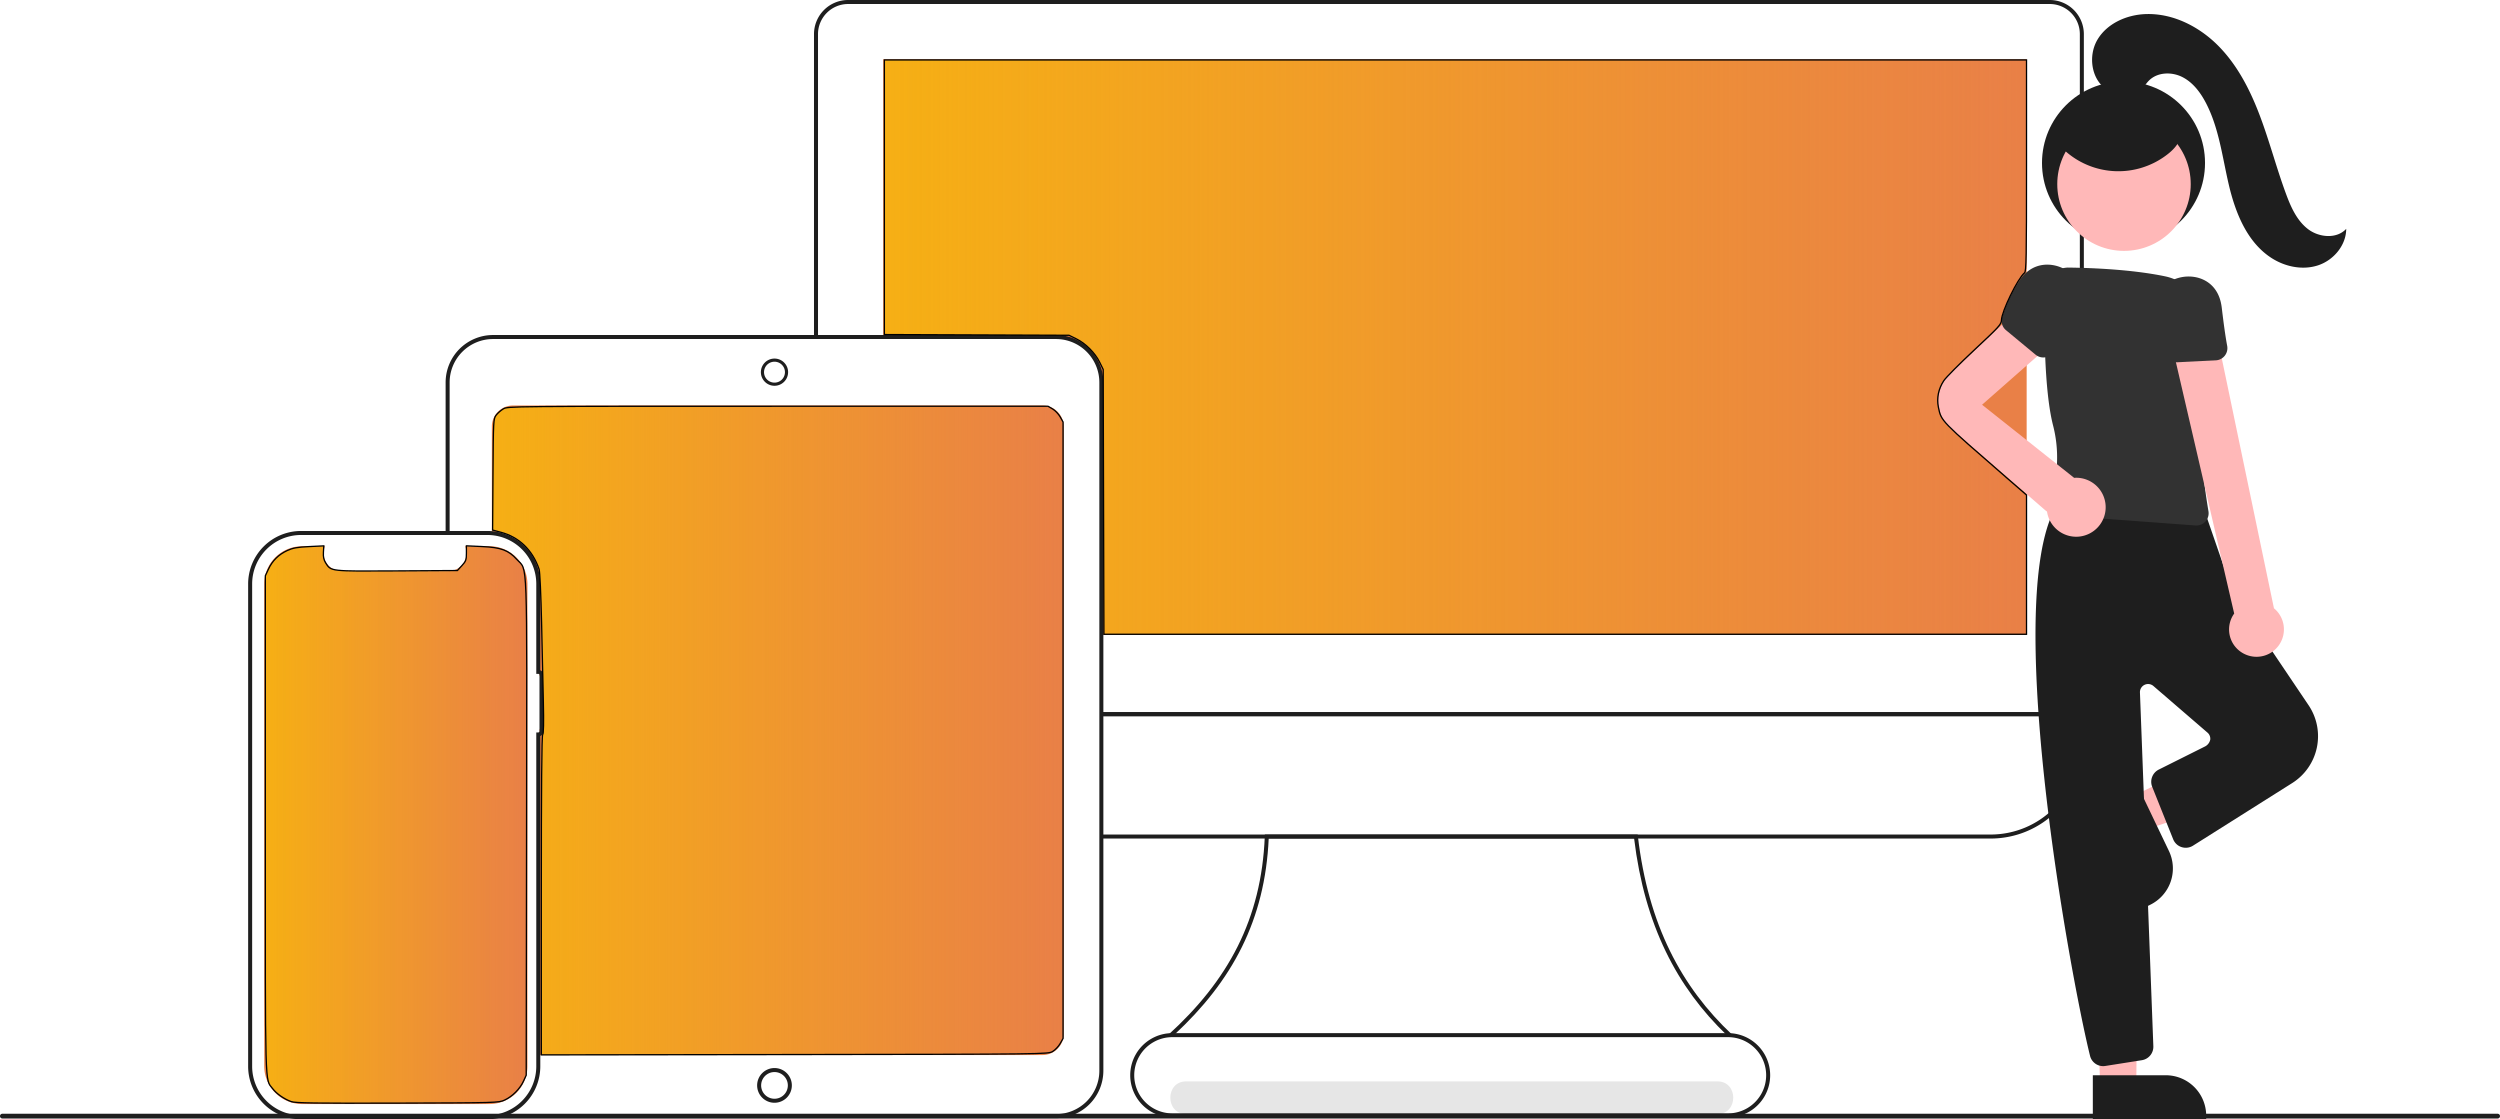 <?xml version="1.0" encoding="UTF-8" standalone="no"?>
<svg
   xmlns:dc="http://purl.org/dc/elements/1.1/"
   xmlns:cc="http://creativecommons.org/ns#"
   xmlns:rdf="http://www.w3.org/1999/02/22-rdf-syntax-ns#"
   xmlns:svg="http://www.w3.org/2000/svg"
   xmlns="http://www.w3.org/2000/svg"
   xmlns:xlink="http://www.w3.org/1999/xlink"
   xmlns:sodipodi="http://sodipodi.sourceforge.net/DTD/sodipodi-0.dtd"
   xmlns:inkscape="http://www.inkscape.org/namespaces/inkscape"
   inkscape:version="1.0 (4035a4fb49, 2020-05-01)"
   sodipodi:docname="pic1.svg"
   version="1.1"
   viewBox="0 0 920.109 411.952"
   height="411.952"
   width="920.109"
   data-name="Layer 1"
   id="b849a2f0-74e0-42be-b224-12e88fa50e48">
  <defs
     id="defs59">
    <linearGradient
       id="linearGradient1152"
       inkscape:collect="always">
      <stop
         id="stop1148"
         offset="0"
         style="stop-color:#f6af14;stop-opacity:1;" />
      <stop
         id="stop1150"
         offset="1"
         style="stop-color:#f6af14;stop-opacity:0;" />
    </linearGradient>
    <linearGradient
       id="linearGradient1142"
       inkscape:collect="always">
      <stop
         id="stop1138"
         offset="0"
         style="stop-color:#f6af14;stop-opacity:1;" />
      <stop
         id="stop1140"
         offset="1"
         style="stop-color:#f6af14;stop-opacity:0;" />
    </linearGradient>
    <linearGradient
       id="linearGradient1132"
       inkscape:collect="always">
      <stop
         id="stop1128"
         offset="0"
         style="stop-color:#f6af14;stop-opacity:1;" />
      <stop
         id="stop1130"
         offset="1"
         style="stop-color:#f6af14;stop-opacity:0;" />
    </linearGradient>
    <linearGradient
       gradientUnits="userSpaceOnUse"
       y2="127.748"
       x2="746.087"
       y1="127.748"
       x1="325.243"
       id="linearGradient1134"
       xlink:href="#linearGradient1132"
       inkscape:collect="always" />
    <linearGradient
       gradientUnits="userSpaceOnUse"
       y2="268.88"
       x2="391.498"
       y1="268.88"
       x1="181.061"
       id="linearGradient1144"
       xlink:href="#linearGradient1142"
       inkscape:collect="always" />
    <linearGradient
       gradientUnits="userSpaceOnUse"
       y2="303.452"
       x2="194.108"
       y1="303.452"
       x1="97.408"
       id="linearGradient1154"
       xlink:href="#linearGradient1152"
       inkscape:collect="always" />
  </defs>
  <sodipodi:namedview
     inkscape:current-layer="b849a2f0-74e0-42be-b224-12e88fa50e48"
     inkscape:window-maximized="1"
     inkscape:window-y="-8"
     inkscape:window-x="-8"
     inkscape:cy="121.56234"
     inkscape:cx="352.70948"
     inkscape:zoom="0.73089185"
     showgrid="false"
     id="namedview57"
     inkscape:window-height="1057"
     inkscape:window-width="1920"
     inkscape:pageshadow="2"
     inkscape:pageopacity="0"
     guidetolerance="10"
     gridtolerance="10"
     objecttolerance="10"
     borderopacity="1"
     bordercolor="#666666"
     pagecolor="#ffffff" />
  <path
     id="path2"
     fill="#e6e6e6"
     transform="translate(-139.946 -244.024)"
     d="M576.472,654.024H772.063c7.721,0,7.734-12,0-12H576.472c-7.721,0-7.734,12,0,12Z" />
  <path
     id="path4"
     fill="#e98047"
     transform="translate(-139.946 -244.024)"
     d="M523.665,393.255H328.732a7.777,7.777,0,0,0-7.767,7.767v38.725C330.688,439.976,337,448,338.529,457.741v35.107h.738a.444.444,0,0,1,.443.443v18.681a.444.444,0,0,1-.443.443h-.738V625.323c0,2.481-.025,7.007-.025,7.007H523.665a7.777,7.777,0,0,0,7.767-7.767V401.022A7.777,7.777,0,0,0,523.665,393.255Z" />
  <path
     style="fill-opacity:1;fill:#e98047;opacity:1;fill-rule:evenodd"
     id="path6"
     fill="#e98047"
     transform="translate(-139.946 -244.024)"
     d="M885.845,265.834V477.735H544.914V384.439a15.993,15.993,0,0,0-15.978-15.977H464.998V265.834Z" />
  <path
     style="fill:#1e1e1e;fill-opacity:1"
     id="path8"
     fill="#3f3d56"
     transform="translate(-139.946 -244.024)"
     d="M906.895,507.607H545.295v-1.477H905.418V256.576a11.088,11.088,0,0,0-11.075-11.075H452.084a11.088,11.088,0,0,0-11.075,11.075V367.505h-1.477V256.576a12.566,12.566,0,0,1,12.552-12.552h442.259A12.566,12.566,0,0,1,906.895,256.576Z" />
  <path
     style="fill:#1e1e1e;fill-opacity:1"
     id="path10"
     fill="#3f3d56"
     transform="translate(-139.946 -244.024)"
     d="M872.632,552.645H545.295v-1.477H872.632A32.823,32.823,0,0,0,905.418,518.383V507.607H545.295v-1.477H906.895V518.383A34.301,34.301,0,0,1,872.632,552.645Z" />
  <path
     style="fill:#1e1e1e;fill-opacity:1"
     id="path12"
     fill="#3f3d56"
     transform="translate(-139.946 -244.024)"
     d="M775.485,625.002c-18.248-17.522-30.252-40.384-34.111-72.356H606.885c-1.368,29.912-13.296,52.345-34.813,72.278l-2.273.079c22.199-20.118,34.427-42.716,35.641-73.125l.028-.709h137.219l.076.653c3.79,32.514,16.045,55.523,34.743,73.062Z" />
  <path
     style="fill:#1e1e1e;fill-opacity:1"
     id="path14"
     fill="#3f3d56"
     transform="translate(-139.946 -244.024)"
     d="M528.58,655.548H321.407v-1.477H528.58a15.995,15.995,0,0,0,15.977-15.977V384.778A15.995,15.995,0,0,0,528.58,368.801H321.407a15.995,15.995,0,0,0-15.977,15.977v54.667H303.953V384.778a17.473,17.473,0,0,1,17.453-17.453H528.58a17.473,17.473,0,0,1,17.453,17.453V638.095A17.473,17.473,0,0,1,528.58,655.548Z" />
  <path
     style="fill:#1e1e1e;fill-opacity:1"
     id="path16"
     fill="#3f3d56"
     transform="translate(-139.946 -244.024)"
     d="M424.993,386.007A5.007,5.007,0,1,1,430,381,5.012,5.012,0,0,1,424.993,386.007Zm0-8.856a3.849,3.849,0,1,0,3.849,3.849A3.854,3.854,0,0,0,424.993,377.151Z" />
  <path
     style="fill:#1e1e1e;fill-opacity:1"
     id="path18"
     fill="#3f3d56"
     transform="translate(-139.946 -244.024)"
     d="M424.993,649.888a6.388,6.388,0,1,1,6.388-6.389A6.396,6.396,0,0,1,424.993,649.888Zm0-11.3a4.912,4.912,0,1,0,4.912,4.912A4.917,4.917,0,0,0,424.993,638.588Z" />
  <path
     style="fill:#1e1e1e;fill-opacity:1"
     id="path20"
     fill="#3f3d56"
     transform="translate(-139.946 -244.024)"
     d="M319.326,655.976h-68.58A19.495,19.495,0,0,1,231.273,636.503V458.919a19.495,19.495,0,0,1,19.473-19.473h68.58a19.495,19.495,0,0,1,19.473,19.473v31.779a1.923,1.923,0,0,1,1.182,1.772l-0,20.678a1.923,1.923,0,0,1-1.182,1.772V636.503A19.495,19.495,0,0,1,319.326,655.976ZM250.746,440.922a18.017,18.017,0,0,0-17.997,17.996V636.503a18.017,18.017,0,0,0,17.997,17.997h68.58A18.017,18.017,0,0,0,337.323,636.503V513.592h.738a.444.444,0,0,0,.443-.443l0-20.678a.444.444,0,0,0-.443-.443h-.738V458.919a18.017,18.017,0,0,0-17.996-17.996Z" />
  <path
     id="path22"
     fill="#e98047"
     transform="translate(-139.946 -244.024)"
     d="M320.082,445.058h-8.952a6.647,6.647,0,0,1-6.154,9.158H265.687a6.647,6.647,0,0,1-6.154-9.158h-8.361a13.991,13.991,0,0,0-13.991,13.991V636.373a13.991,13.991,0,0,0,13.991,13.991h68.91a13.991,13.991,0,0,0,13.991-13.991h0V459.049A13.991,13.991,0,0,0,320.082,445.058Z" />
  <path
     style="fill:#1e1e1e;fill-opacity:1"
     id="path24"
     fill="#3f3d56"
     transform="translate(-139.946 -244.024)"
     d="M1059.175,655.687H140.825a.879.879,0,1,1,0-1.758h918.351a.879.879,0,1,1,0,1.758Z" />
  <path
     style="fill:#1e1e1e;fill-opacity:1"
     id="path26"
     fill="#3f3d56"
     transform="translate(-139.946 -244.024)"
     d="M775.941,655.273H571.424a15.505,15.505,0,1,1,0-31.01H775.941a15.505,15.505,0,0,1,0,31.01ZM571.424,625.74a14.028,14.028,0,0,0,0,28.056H775.941a14.028,14.028,0,0,0,0-28.056Z" />
  <polygon
     id="polygon28"
     fill="#ffb8b8"
     points="784.495 293.196 790.223 305.172 839.14 288.778 830.686 271.103 784.495 293.196" />
  <path
     style="fill:#1e1e1e;fill-opacity:1"
     id="path30"
     fill="#2f2e41"
     transform="translate(688.031 1388.396) rotate(-115.562)"
     d="M907.504,547.254h41.721a0,0,0,0,1,0,0v16.119a0,0,0,0,1,0,0H922.391a14.887,14.887,0,0,1-14.887-14.887v-1.233A0,0,0,0,1,907.504,547.254Z" />
  <polygon
     id="polygon32"
     fill="#ffb8b8"
     points="772.964 400.141 786.231 399.693 786.789 348.049 771.237 348.967 772.964 400.141" />
  <path
     style="fill:#1e1e1e;fill-opacity:1"
     id="path34"
     fill="#2f2e41"
     transform="translate(1722.172 1051.619) rotate(180)"
     d="M910.199,639.762h41.721a0,0,0,0,1,0,0v16.119a0,0,0,0,1,0,0H925.085a14.887,14.887,0,0,1-14.887-14.887v-1.233A0,0,0,0,1,910.199,639.762Z" />
  <path
     style="fill:#1e1e1e;fill-opacity:1"
     id="path36"
     fill="#2f2e41"
     transform="translate(-139.946 -244.024)"
     d="M914.001,636.407a4.974,4.974,0,0,1-4.83-3.786c-7.268-29.201-34.311-176.333-10.397-205.23l.208-.252.316-.08c1.679-.425,33.325-10.223,51.894,5.071l.217.179,10.334,29.915,27.859,41.355a20.403,20.403,0,0,1-6.033,28.654l-36.582,23.085a5.009,5.009,0,0,1-5.753-.405,5.061,5.061,0,0,1-1.5-2.092l-7.688-19.22a5.03,5.03,0,0,1,2.406-6.329l17.139-8.57a3.674,3.674,0,0,0,1.83-2.504,2.959,2.959,0,0,0-1.029-2.543l-19.896-17.151a3,3,0,0,0-4.957,2.385l4.932,130.203a5.002,5.002,0,0,1-4.217,5.128L914.8,636.343A5.049,5.049,0,0,1,914.001,636.407Z" />
  <path
     style="fill:#323232;fill-opacity:1"
     id="path38"
     fill="#3f3d56"
     transform="translate(-139.946 -244.024)"
     d="M948.322,437.437q-.169,0-.34-.013l-49.616-3.675a4.493,4.493,0,0,1-3.914-5.97A47.092,47.092,0,0,0,895.528,400.46c-3.232-12.742-3.308-36.433-3.066-49.421a8.753,8.753,0,0,1,8.281-8.522l0-.018,1,.012c8.083.113,22.916.69,35.053,3.215a18.389,18.389,0,0,1,14.659,17.7c.275,12.058.315,28.379-1.053,37.657-1.154,7.827.978,22.858,2.352,31.122a4.498,4.498,0,0,1-4.433,5.231Z" />
  <path
     id="path40"
     fill="#ffb8b8"
     transform="translate(-139.946 -244.024)"
     d="M966.035,484.734a10.025,10.025,0,0,1-3.811-14.892L939.308,371.024H956.633l20.224,96.871a10.079,10.079,0,0,1-10.823,16.84Z" />
  <path
     id="path42"
     fill="#ffb8b8"
     transform="translate(-139.946 -244.024)"
     d="M857.504,381.729l27.435-25.952,10.336,14.47L869.436,392.985,903.323,419.896c.245-.017.489-.037.738-.037a10.853,10.853,0,1,1-10.746,12.296l-.107.107-35.269-30.567A13.471,13.471,0,0,1,857.504,381.729Z" />
  <path
     style="fill:#323232;fill-opacity:1"
     id="path44"
     fill="#3f3d56"
     transform="translate(-139.946 -244.024)"
     d="M941.134,377.356a4.47,4.47,0,0,1-4.052-2.554,52.813,52.813,0,0,1-4.468-14.57c-1.19-8.244,4.542-13.148,10.372-14.217,5.671-1.04,12.578,1.454,14.343,9.383a20.451,20.451,0,0,1,.342,2.032c.707,6.011,1.372,10.686,1.977,13.896a4.495,4.495,0,0,1-4.198,5.32l-14.086.704Q941.248,377.356,941.134,377.356Z" />
  <circle
     style="fill:#1e1e1e;fill-opacity:1"
     id="circle46"
     fill="#2f2e41"
     r="30"
     cy="59.981"
     cx="781.544" />
  <circle
     id="circle48"
     fill="#ffb8b8"
     r="24.561"
     cy="67.769"
     cx="781.725" />
  <path
     style="fill:#323232;fill-opacity:1"
     id="path50"
     fill="#3f3d56"
     transform="translate(-139.946 -244.024)"
     d="M878.078,365.403a4.47,4.47,0,0,1-1.262-4.621,52.813,52.813,0,0,1,6.551-13.76c4.693-6.882,12.232-6.624,17.252-3.473,4.883,3.065,8.29,9.57,4.235,16.608a20.453,20.453,0,0,1-1.121,1.729c-3.54,4.909-6.208,8.805-7.931,11.58a4.495,4.495,0,0,1-6.69,1.086l-10.86-8.998Q878.162,365.48,878.078,365.403Z" />
  <path
     style="fill:#1e1e1e;fill-opacity:1"
     id="path52"
     fill="#2f2e41"
     transform="translate(-139.946 -244.024)"
     d="M915.662,277.213c-6.037-3.602-7.344-12.572-3.747-18.612s10.865-9.191,17.891-9.398c10.037-.297,19.73,4.701,26.756,11.875s11.662,16.357,15.194,25.757,6.068,19.148,9.55,28.567c1.786,4.833,3.986,9.796,8.073,12.934s10.583,3.705,14.076-.083c-.013,6.061-4.66,11.571-10.423,13.447s-12.283.459-17.335-2.889c-8.765-5.808-12.997-16.411-15.416-26.644s-3.61-20.955-8.474-30.278c-2.015-3.863-4.776-7.532-8.661-9.503s-9.061-1.841-12.187,1.194c-1.448,1.406-2.385,3.323-4.028,4.495a8.047,8.047,0,0,1-7.036.733,23.801,23.801,0,0,1-6.362-3.59" />
  <path
     style="fill:#1e1e1e;fill-opacity:1"
     id="path54"
     fill="#2f2e41"
     transform="translate(-139.946 -244.024)"
     d="M896.02,295.198a29.383,29.383,0,0,0,42.121,5.258c2.385-1.94,4.6-4.614,4.45-7.685-.153-3.145-2.724-5.616-5.349-7.355a34.484,34.484,0,0,0-23.404-5.378c-4.675.628-9.364,2.332-12.675,5.692s-4.96,8.586-3.253,12.983" />
  <path
     id="path1126"
     d="m 406.158,184.707 -0.132,-48.736 -1.317,-2.679 c -1.681,-3.42 -5.161,-6.9 -8.581,-8.581 l -2.679,-1.317 -33.982,-0.134 -33.982,-0.134 V 72.59 22.053 h 210.18 210.18 v 38.881 c 0,34.096 -0.09,38.956 -0.731,39.488 -2.516,2.088 -8.391,14.125 -8.497,17.41 -0.05,1.556 -0.854,2.439 -9.902,10.884 -5.416,5.055 -10.503,10.177 -11.304,11.382 -1.974,2.971 -2.69,6.466 -2,9.767 1.084,5.182 0.529,4.609 25.32,26.149 l 7.114,6.181 v 25.624 25.624 h -169.778 -169.778 z"
     style="opacity:1;fill:url(#linearGradient1134);fill-opacity:1;fill-rule:evenodd;stroke:#000000;stroke-width:0.484;stroke-opacity:1" />
  <path
     id="path1136"
     d="m 199.231,329.564 c 0,-39.835 0.161,-58.842 0.501,-59.182 0.332,-0.332 0.417,-4.331 0.252,-11.827 -0.137,-6.229 -0.433,-19.489 -0.657,-29.466 -0.227,-10.104 -0.63,-18.785 -0.91,-19.595 -2.424,-7.026 -7.301,-11.761 -13.972,-13.567 l -3.142,-0.85 0.136,-20.448 c 0.132,-19.923 0.162,-20.483 1.154,-21.813 0.56,-0.751 1.757,-1.801 2.66,-2.333 1.628,-0.959 2.512,-0.967 101.049,-0.967 h 99.406 l 1.693,0.994 c 0.931,0.547 2.179,1.853 2.773,2.902 l 1.081,1.908 v 113.434 113.434 l -1.081,1.908 c -0.594,1.049 -1.842,2.355 -2.773,2.902 -1.69,0.993 -1.834,0.995 -94.931,1.12 l -93.239,0.126 z"
     style="opacity:1;fill:url(#linearGradient1144);fill-opacity:1;fill-rule:evenodd;stroke:#000000;stroke-width:0.484;stroke-opacity:1" />
  <path
     id="path1146"
     d="m 107.179,405.442 c -2.61,-0.94 -5.38,-2.874 -6.822,-4.764 -2.888,-3.786 -2.71,2.617 -2.704,-97.276 l 0.005,-91.485 1.131,-2.429 c 1.459,-3.134 3.775,-5.42 6.97,-6.883 2.035,-0.932 3.655,-1.223 7.984,-1.436 l 5.431,-0.268 -0.141,2.364 c -0.102,1.709 0.126,2.793 0.825,3.912 1.957,3.135 1.545,3.089 26.204,2.94 l 22.286,-0.135 1.656,-1.807 c 1.477,-1.612 1.656,-2.102 1.656,-4.546 v -2.739 l 5.721,0.264 c 7.04,0.324 9.77,1.334 12.84,4.749 4.026,4.478 3.718,-4.015 3.575,98.648 l -0.127,91.183 -1.027,2.22 c -1.31,2.833 -4.078,5.601 -6.911,6.911 -2.195,1.015 -2.634,1.028 -39.467,1.133 -30.483,0.086 -37.581,-0.014 -39.084,-0.556 z"
     style="opacity:1;fill:url(#linearGradient1154);fill-opacity:1;fill-rule:evenodd;stroke:#000000;stroke-width:0.484;stroke-opacity:1" />
</svg>
